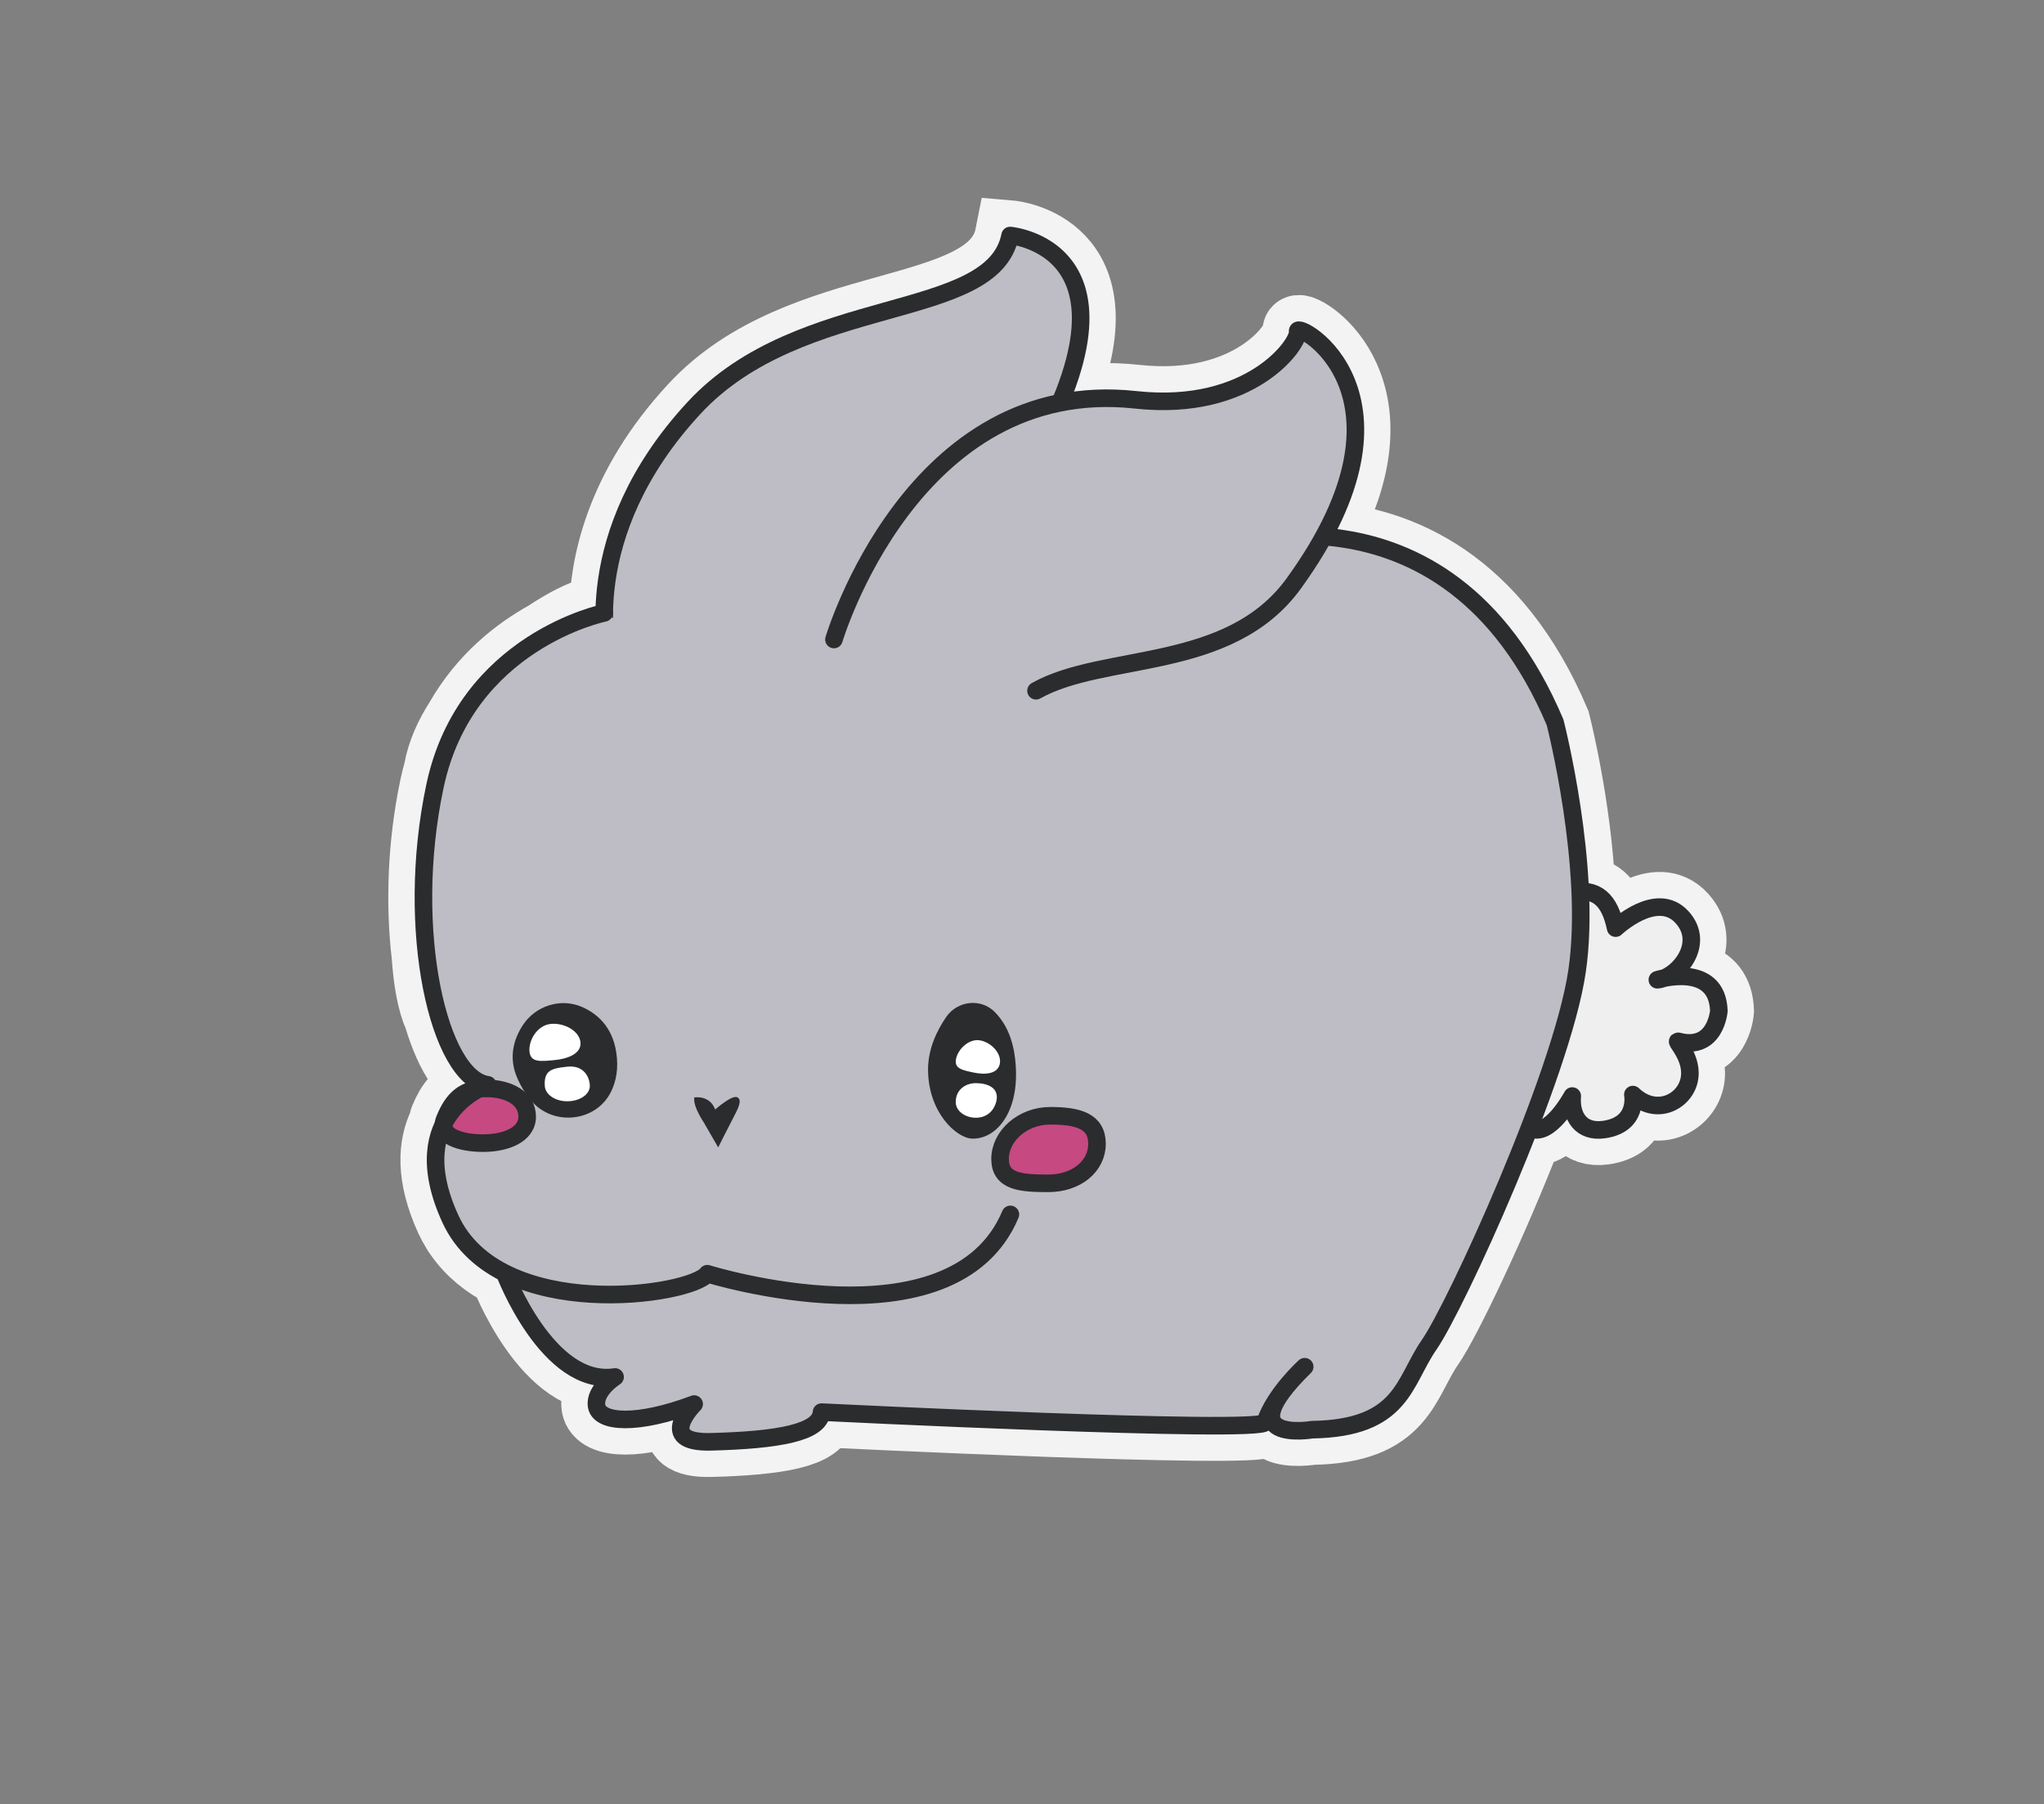 <?xml version="1.0" encoding="utf-8"?>
<!-- Generator: Adobe Illustrator 16.0.0, SVG Export Plug-In . SVG Version: 6.00 Build 0)  -->
<!DOCTYPE svg PUBLIC "-//W3C//DTD SVG 1.1//EN" "http://www.w3.org/Graphics/SVG/1.1/DTD/svg11.dtd">
<svg version="1.1" id="Layer_1" xmlns="http://www.w3.org/2000/svg" xmlns:xlink="http://www.w3.org/1999/xlink" x="0px" y="0px"
	 width="232.667px" height="205.333px" viewBox="0 0 232.667 205.333" enable-background="new 0 0 232.667 205.333"
	 xml:space="preserve">
<rect x="0" y="0" width="232.667" height="205.333" fill="#808080" stroke="none"/>
<path fill="none" stroke="#F3F3F3" stroke-width="8" stroke-miterlimit="10" d="M189.354,111.331
	c2.111-0.783,4.641-4.161,2.114-6.947c-2.889-3.186-7.562,1.242-7.562,1.242c-0.578-2.741-1.753-4.254-4.031-4.156
	c-0.415-9.757-2.861-19.264-2.861-19.264c-6.811-16.074-17.778-20.469-26.351-21.141c9.681-17.664-3.196-24.556-2.955-23.357
	c0.262,1.314-5.28,9.237-18.435,7.795c-3.113-0.341-5.975-0.185-8.607,0.342c7.575-17.915-5.688-19.042-5.688-19.042
	c-1.954,9.901-23.809,6.491-35.964,19.608c-8.512,9.185-10.17,18.045-10.234,23.342c-0.775-0.25-1.771-0.061-3.587,0.851
	c-0.848,0.425-1.864,1.018-2.967,1.751c-3.301,1.827-7.163,4.829-9.893,9.612c-1.162,1.805-2.024,3.722-2.377,5.689
	c-0.003,0.017-0.006,0.037-0.009,0.054c-0.159,0.566-0.308,1.144-0.435,1.745c-1.438,6.778-1.607,13.595-0.931,19.331
	c0.196,2.821,0.62,5.272,1.373,6.924c1.337,4.496,3.323,7.44,5.558,7.745c0,0-0.748,0.076-1.672,0.6
	c-1.57,0.416-2.499,1.536-3.226,3.326c-0.082,0.202-0.119,0.388-0.131,0.565c-1.163,2.358-1.487,5.814,0.778,10.759
	c0.203,0.442,0.435,0.858,0.681,1.26c0.104,0.193,0.209,0.368,0.313,0.495c0.011,0.013,0.03,0.032,0.042,0.045
	c1.307,1.896,3.094,3.314,5.143,4.352l-0.004,0.004c0,0,4.909,13.011,12.576,11.844c0,0-2.375,1.5-2.105,3.29
	c0.3,1.977,4.687,2.21,11.105-0.206c0,0-4.492,4.467,1.914,4.296c7.694-0.205,12.419-1.046,12.586-3.38c0,0,50.065,2.471,50.5,1.167
	c1.083-3.25,4.5-6.333,4.5-6.333c-9,8.833,0.833,7.166,0.833,7.166c10.333-0.166,10.399-5.451,13.333-9.666
	c1.877-2.697,7.213-13.816,11.421-24.702c0.019,0.011,0.037,0.027,0.056,0.038c2.165,1.274,4.813-3.64,4.813-3.64
	c-0.188,2.266,0.958,4.193,3.625,3.813c3.938-0.563,3.275-3.981,3.275-3.981c2.6,2.481,5.81,0.891,6.393-1.586
	c0.6-2.548-1.712-4.6-1.23-4.472c4.265,1.13,4.625-3.46,4.625-3.46C195.506,110.507,191.091,110.971,189.354,111.331z"/>
<g>
	<path fill="#BEBDC5" d="M69.252,74.743c0,0-3.739-13.762,9.763-28.332c12.155-13.117,34.01-9.707,35.964-19.608
		c0,0,18.499,1.563-0.652,30.483c0,0-3.387,8.859-10.941,13.289C103.385,70.575,79.545,93.894,69.252,74.743"/>
	<path fill="none" stroke="#2B2C2E" stroke-width="2" stroke-linecap="round" stroke-linejoin="round" stroke-miterlimit="10" d="
		M69.252,74.743c0,0-3.739-13.762,9.763-28.332c12.155-13.117,34.01-9.707,35.964-19.608c0,0,18.499,1.563-0.652,30.483
		c0,0-3.387,8.859-10.941,13.289C103.385,70.575,79.545,93.894,69.252,74.743z"/>
	
		<path fill="#F0EFEF" stroke="#2B2C2E" stroke-width="2" stroke-linecap="round" stroke-linejoin="round" stroke-miterlimit="10" d="
		M177.238,107.793c0,0-1.423-5.493,1.5-6.167c3.043-0.702,4.5,0.834,5.168,4c0,0,4.673-4.428,7.562-1.242
		c2.813,3.103-0.646,6.951-2.812,7.117c0,0,6.813-2.109,7,3.548c0,0-0.36,4.59-4.625,3.46c-0.481-0.128,1.83,1.924,1.23,4.472
		c-0.583,2.478-3.793,4.068-6.393,1.586c0,0,0.662,3.419-3.275,3.981c-2.667,0.381-3.813-1.547-3.625-3.813
		c0,0-2.647,4.914-4.813,3.64c-2.168-1.273-4.685-5.799-3-6.875c1.684-1.076,1.014-8.541,1.014-8.541L177.238,107.793z"/>
	<path fill="#BEBDC5" stroke="#2B2C2E" stroke-width="2" stroke-linejoin="round" stroke-miterlimit="10" d="M57.438,144.862
		c0,0,4.909,13.011,12.576,11.844c0,0-2.375,1.5-2.105,3.29c0.3,1.977,4.687,2.21,11.105-0.206c0,0-4.492,4.467,1.914,4.296
		c7.694-0.205,12.419-1.046,12.586-3.38c0,0,50.065,2.471,50.5,1.167c1.083-3.25,4.5-6.333,4.5-6.333
		c-9,8.833,0.833,7.166,0.833,7.166c10.333-0.166,10.399-5.451,13.333-9.666c3.03-4.354,15.084-30.667,16.834-42.5
		c1.75-11.834-2.5-28.334-2.5-28.334c-12.5-29.5-39-19.666-39-19.666L57.438,144.862z"/>
	<path fill="#BEBDC5" d="M100.764,64.456c0,0-24.54,10.977-28.064,8.5c-3.525-2.477-2.994-4.616-7.506-2.352
		c-4.515,2.265-13.843,9.276-15.236,17.053c-1.395,7.775-2.555,22.459,0,28.057c2.556,5.6,5.557,7.742,5.557,7.742
		s-3.38,0.316-4.648,4.657c-1.267,4.34,0.164,10.839,1.392,12.348s9.771,8.099,17.999,6.856c8.229-1.243,10.258-2.361,10.258-2.361
		s20.291,5.901,24.02,1.576c0,0,9.23-2.826,10.48-8.326c0,0,17.25-3.098,19.25-17.924s4.5-37.076,2-41.326s-6.5-9.204-10.5-8.352
		c-4,0.852-15.117-2.148-15.117-2.148l-5.008-4H100.764z"/>
	<path fill="#C64982" d="M124.87,130.17c0,2.577-2.358,4.5-5.545,4.5s-5.488-0.202-5.488-2.779s2.527-4.91,5.714-4.91
		S124.87,127.593,124.87,130.17"/>
	<path fill="none" stroke="#2B2C2E" stroke-width="2" stroke-miterlimit="10" d="M124.87,130.17c0,2.577-2.358,4.5-5.545,4.5
		s-5.488-0.202-5.488-2.779s2.527-4.91,5.714-4.91S124.87,127.593,124.87,130.17z"/>
	<path fill="#C64982" d="M60.26,127.812c0,2.072-2.454,3.014-5.016,3.014s-5.158-0.793-4.377-2.713
		c0.937-2.307,2.193-3.516,4.754-3.516C58.184,124.597,60.26,125.739,60.26,127.812"/>
	<path fill="none" stroke="#2B2C2E" stroke-width="2" stroke-miterlimit="10" d="M60.009,127.081c0,2.072-2.454,3.014-5.016,3.014
		s-5.158-0.793-4.377-2.713c0.937-2.307,2.193-3.516,4.754-3.516C57.933,123.866,60.009,125.009,60.009,127.081z"/>
	<path fill="none" stroke="#2B2C2E" stroke-width="2" stroke-linecap="round" stroke-linejoin="round" stroke-miterlimit="10" d="
		M68.78,69.753c0,0-15.767,3.203-19.267,19.703s0.5,33.25,6,34c0,0-9.75,3.25-4.25,15.25s27.5,8.75,29.25,6.25
		c0,0,28,8.75,34.5-6.75"/>
	<path fill="#2B2C2E" d="M66.287,114.612c-2.44-1.084-5.347-0.158-6.793,2.086c-0.998,1.547-1.649,3.629-0.605,6.008
		c0.473,1.078,1.034,1.934,1.626,2.614c2.513,2.891,7.345,2.358,9.039-1.075c0.577-1.172,0.885-2.664,0.585-4.539
		C69.68,116.841,67.986,115.368,66.287,114.612"/>
	<path fill="#2B2C2E" d="M113.24,115.178c-1.582-1.61-4.262-1.296-5.538,0.565c-1.051,1.533-2.063,3.617-2.063,5.963
		c0,4.875,3.219,7.813,5.007,7.875c2.625,0.091,5.242-2.75,4.992-8C115.491,118.489,114.564,116.526,113.24,115.178"/>
	<path fill="#FFFFFF" d="M66.076,118.626c0.117,1.277-1.434,1.881-2.986,2.023c-1.554,0.143-2.703,0.291-2.82-0.984
		c-0.118-1.276,0.889-2.996,2.441-3.139S65.959,117.351,66.076,118.626"/>
	<path fill="#FFFFFF" d="M67.139,123.596c0,0.958-1.146,1.735-2.563,1.735s-2.5-0.779-2.563-1.735
		c-0.119-1.815,0.813-2.015,2.563-2.202C66.492,121.188,67.139,122.638,67.139,123.596"/>
	<path fill="#FFFFFF" d="M113.804,121.089c-0.241,1.129-1.657,1.252-2.953,0.977c-1.295-0.275-2.267-0.443-2.024-1.574
		c0.239-1.13,1.508-2.355,2.804-2.078C112.925,118.688,114.045,119.958,113.804,121.089"/>
	<path fill="#FFFFFF" d="M113.389,125.425c-0.257,0.95-1.03,1.781-2.3,1.781c-1.271,0-2.3-0.797-2.3-1.781
		c0-1.344,1.029-2.156,2.3-2.156C112.358,123.269,113.837,123.769,113.389,125.425"/>
	<path fill="#2B2C2E" d="M79.033,124.894c0,0,1.75-0.313,2.375,1.375c0,0,1.875-1.671,2.5-1.398
		c0.625,0.273,0.125,1.273-0.438,2.337c-0.563,1.062-1.719,3.374-1.719,3.374l-1.656-2.87
		C80.096,127.711,78.847,125.894,79.033,124.894"/>
	
		<path fill="#BEBDC5" stroke="#2B2C2E" stroke-width="2" stroke-linecap="round" stroke-linejoin="round" stroke-miterlimit="10" d="
		M96.845,70.778"/>
	
		<path fill="#BEBDC5" stroke="#2B2C2E" stroke-width="2" stroke-linecap="round" stroke-linejoin="round" stroke-miterlimit="10" d="
		M123.844,44.695"/>
	
		<path fill="#BEBDC5" stroke="#2B2C2E" stroke-width="2" stroke-linecap="round" stroke-linejoin="round" stroke-miterlimit="10" d="
		M97.764,69.182"/>
	
		<path fill="#BEBDC5" stroke="#2B2C2E" stroke-width="2" stroke-linecap="round" stroke-linejoin="round" stroke-miterlimit="10" d="
		M94.928,72.778c0,0,8.902-30.064,34.346-27.275c13.154,1.442,18.696-6.48,18.435-7.795c-0.264-1.313,15.22,7.07-0.437,28.686
		c-7.34,10.134-21.553,7.843-29.344,12.218"/>
</g>
</svg>
